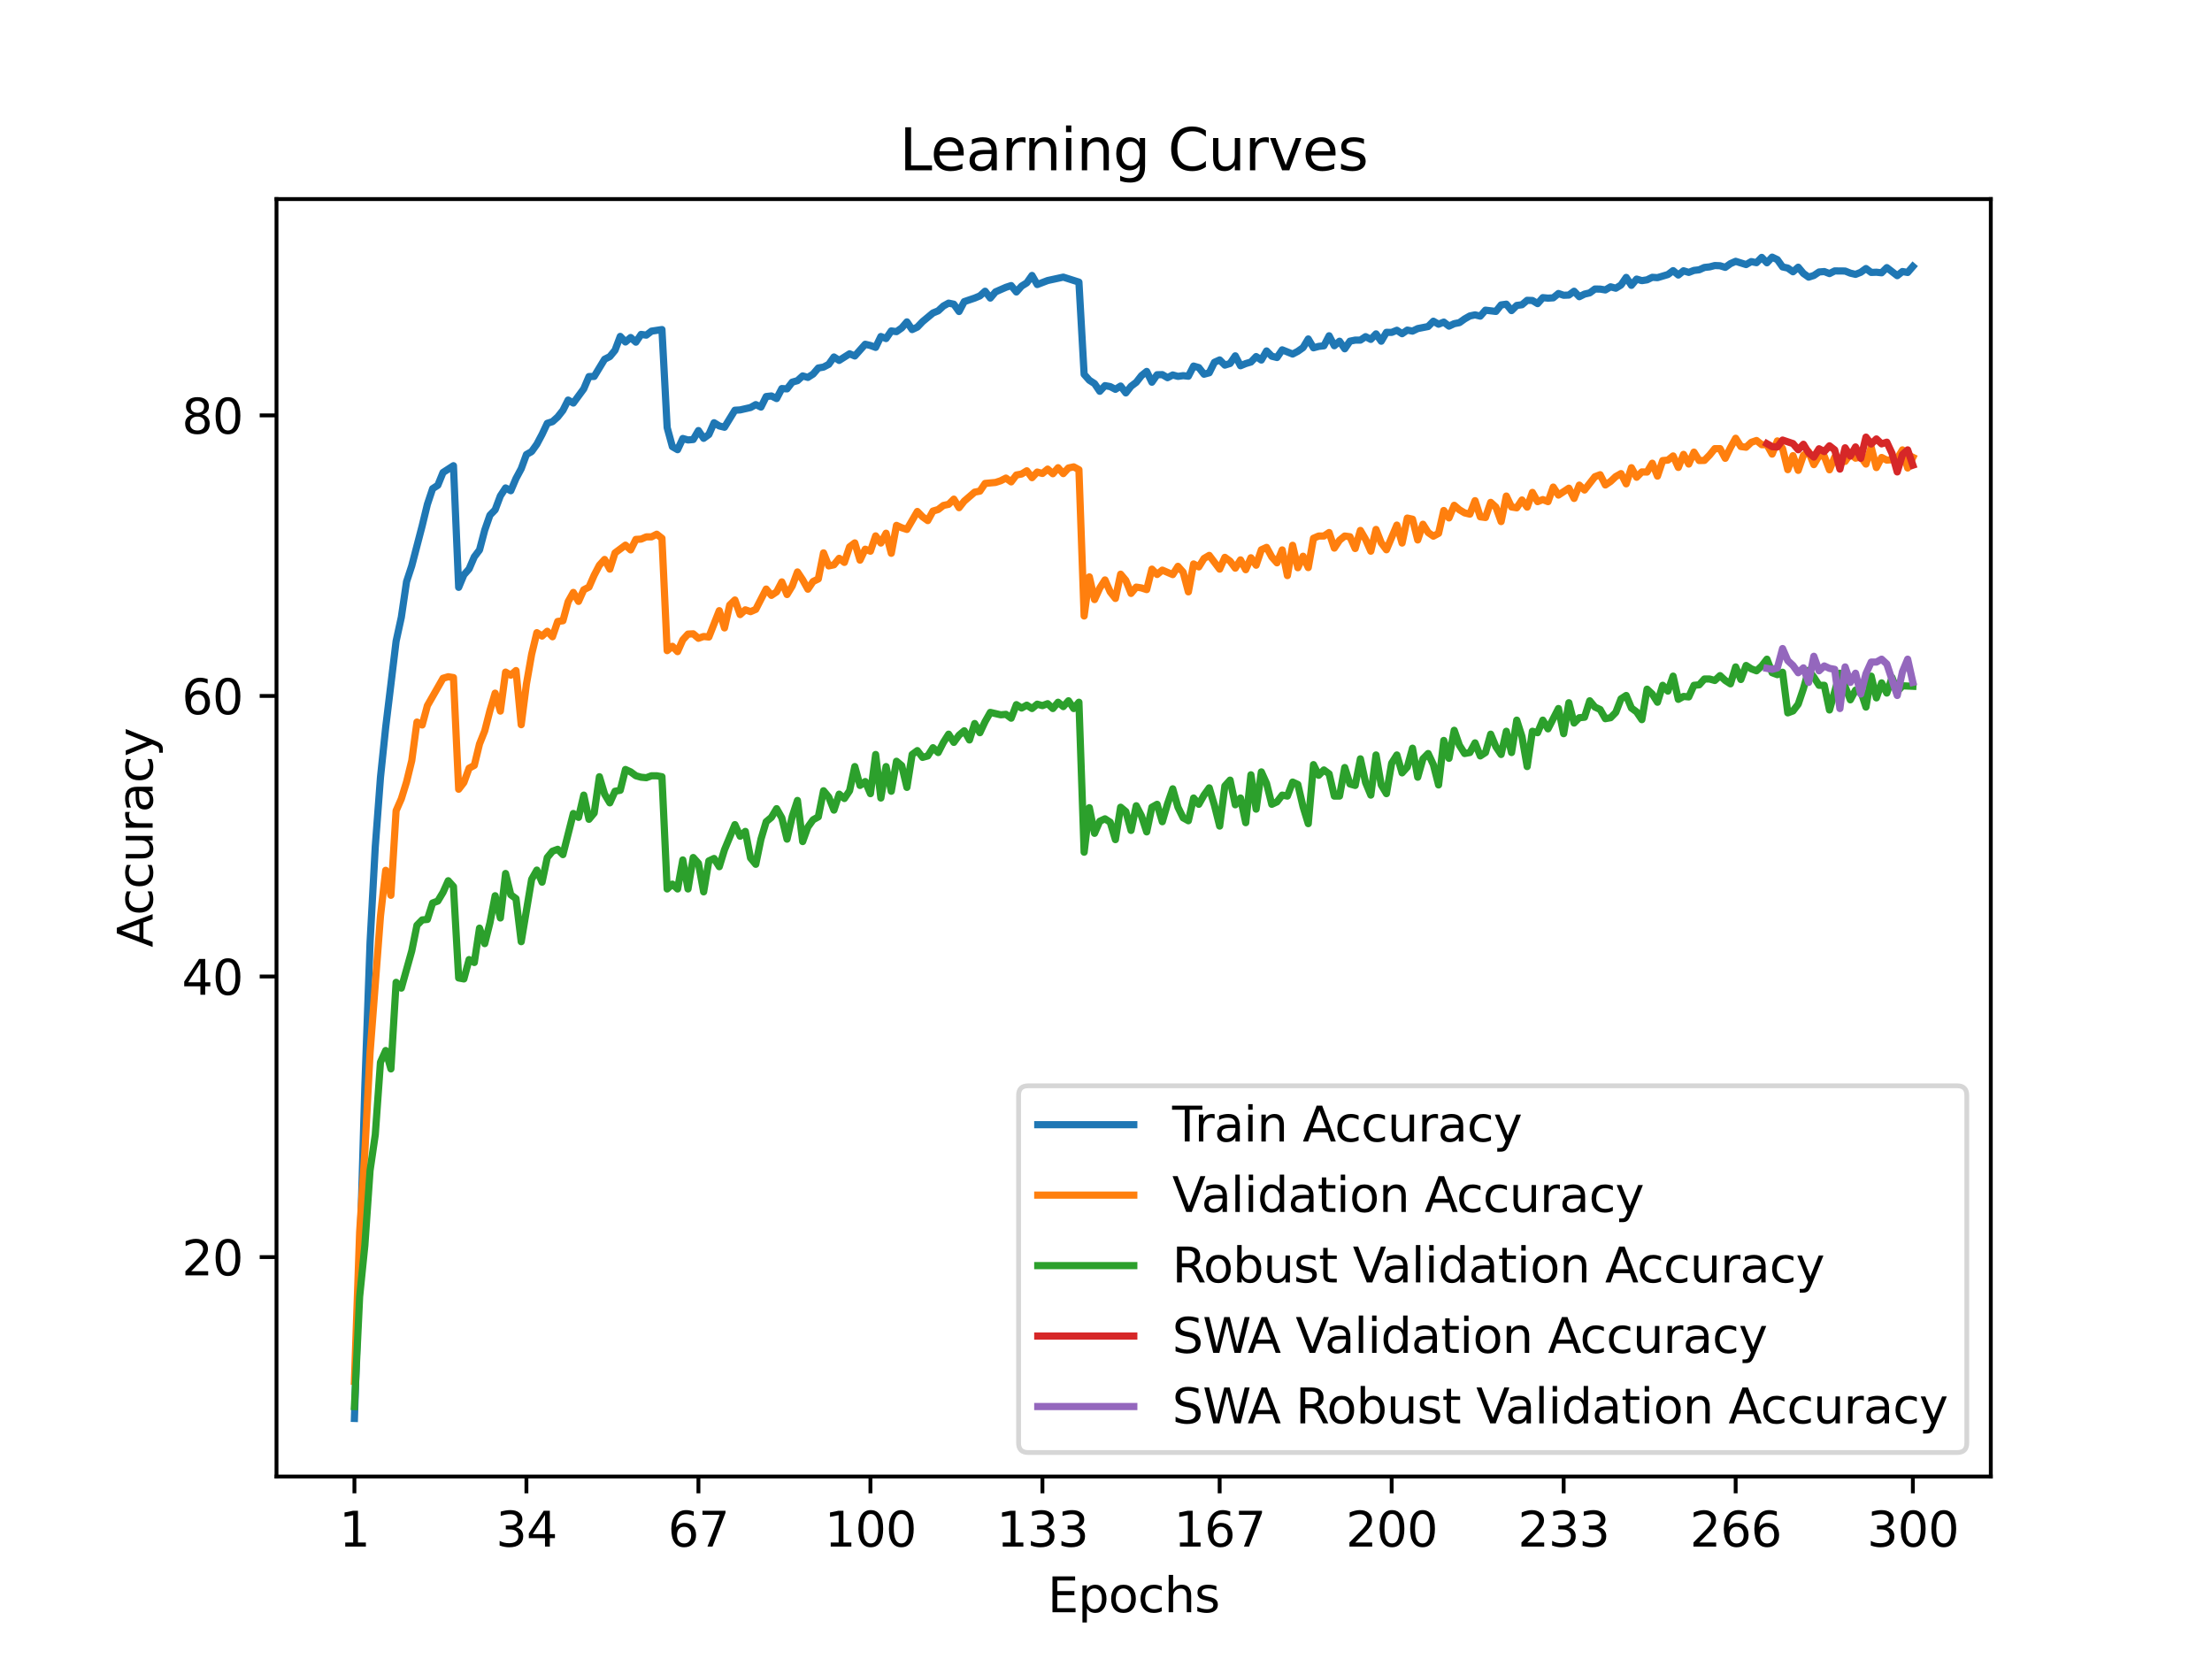 <?xml version="1.0" encoding="utf-8" standalone="no"?>
<!DOCTYPE svg PUBLIC "-//W3C//DTD SVG 1.1//EN"
  "http://www.w3.org/Graphics/SVG/1.1/DTD/svg11.dtd">
<svg xmlns:xlink="http://www.w3.org/1999/xlink" width="460.8pt" height="345.6pt" viewBox="0 0 460.8 345.6" xmlns="http://www.w3.org/2000/svg" version="1.1">
 <defs>
  <style type="text/css">*{stroke-linejoin: round; stroke-linecap: butt}</style>
 </defs>
 <g id="figure_1">
  <g id="patch_1">
   <path d="M 0 345.6 
L 460.8 345.6 
L 460.8 0 
L 0 0 
z
" style="fill: #ffffff"/>
  </g>
  <g id="axes_1">
   <g id="patch_2">
    <path d="M 57.6 307.584 
L 414.72 307.584 
L 414.72 41.472 
L 57.6 41.472 
z
" style="fill: #ffffff"/>
   </g>
   <g id="matplotlib.axis_1">
    <g id="xtick_1">
     <g id="line2d_1">
      <defs>
       <path id="mb30aec2a78" d="M 0 0 
L 0 3.5 
" style="stroke: #000000; stroke-width: 0.8"/>
      </defs>
      <g>
       <use xlink:href="#mb30aec2a78" x="73.833" y="307.584" style="stroke: #000000; stroke-width: 0.8"/>
      </g>
     </g>
     <g id="text_1">
      <!-- 1 -->
      <g transform="translate(70.651 322.182) scale(0.1 -0.1)">
       <defs>
        <path id="DejaVuSans-31" d="M 794 531 
L 1825 531 
L 1825 4091 
L 703 3866 
L 703 4441 
L 1819 4666 
L 2450 4666 
L 2450 531 
L 3481 531 
L 3481 0 
L 794 0 
L 794 531 
z
" transform="scale(0.016)"/>
       </defs>
       <use xlink:href="#DejaVuSans-31"/>
      </g>
     </g>
    </g>
    <g id="xtick_2">
     <g id="line2d_2">
      <g>
       <use xlink:href="#mb30aec2a78" x="109.664" y="307.584" style="stroke: #000000; stroke-width: 0.8"/>
      </g>
     </g>
     <g id="text_2">
      <!-- 34 -->
      <g transform="translate(103.302 322.182) scale(0.1 -0.1)">
       <defs>
        <path id="DejaVuSans-33" d="M 2597 2516 
Q 3050 2419 3304 2112 
Q 3559 1806 3559 1356 
Q 3559 666 3084 287 
Q 2609 -91 1734 -91 
Q 1441 -91 1130 -33 
Q 819 25 488 141 
L 488 750 
Q 750 597 1062 519 
Q 1375 441 1716 441 
Q 2309 441 2620 675 
Q 2931 909 2931 1356 
Q 2931 1769 2642 2001 
Q 2353 2234 1838 2234 
L 1294 2234 
L 1294 2753 
L 1863 2753 
Q 2328 2753 2575 2939 
Q 2822 3125 2822 3475 
Q 2822 3834 2567 4026 
Q 2313 4219 1838 4219 
Q 1578 4219 1281 4162 
Q 984 4106 628 3988 
L 628 4550 
Q 988 4650 1302 4700 
Q 1616 4750 1894 4750 
Q 2613 4750 3031 4423 
Q 3450 4097 3450 3541 
Q 3450 3153 3228 2886 
Q 3006 2619 2597 2516 
z
" transform="scale(0.016)"/>
        <path id="DejaVuSans-34" d="M 2419 4116 
L 825 1625 
L 2419 1625 
L 2419 4116 
z
M 2253 4666 
L 3047 4666 
L 3047 1625 
L 3713 1625 
L 3713 1100 
L 3047 1100 
L 3047 0 
L 2419 0 
L 2419 1100 
L 313 1100 
L 313 1709 
L 2253 4666 
z
" transform="scale(0.016)"/>
       </defs>
       <use xlink:href="#DejaVuSans-33"/>
       <use xlink:href="#DejaVuSans-34" x="63.623"/>
      </g>
     </g>
    </g>
    <g id="xtick_3">
     <g id="line2d_3">
      <g>
       <use xlink:href="#mb30aec2a78" x="145.496" y="307.584" style="stroke: #000000; stroke-width: 0.8"/>
      </g>
     </g>
     <g id="text_3">
      <!-- 67 -->
      <g transform="translate(139.133 322.182) scale(0.1 -0.1)">
       <defs>
        <path id="DejaVuSans-36" d="M 2113 2584 
Q 1688 2584 1439 2293 
Q 1191 2003 1191 1497 
Q 1191 994 1439 701 
Q 1688 409 2113 409 
Q 2538 409 2786 701 
Q 3034 994 3034 1497 
Q 3034 2003 2786 2293 
Q 2538 2584 2113 2584 
z
M 3366 4563 
L 3366 3988 
Q 3128 4100 2886 4159 
Q 2644 4219 2406 4219 
Q 1781 4219 1451 3797 
Q 1122 3375 1075 2522 
Q 1259 2794 1537 2939 
Q 1816 3084 2150 3084 
Q 2853 3084 3261 2657 
Q 3669 2231 3669 1497 
Q 3669 778 3244 343 
Q 2819 -91 2113 -91 
Q 1303 -91 875 529 
Q 447 1150 447 2328 
Q 447 3434 972 4092 
Q 1497 4750 2381 4750 
Q 2619 4750 2861 4703 
Q 3103 4656 3366 4563 
z
" transform="scale(0.016)"/>
        <path id="DejaVuSans-37" d="M 525 4666 
L 3525 4666 
L 3525 4397 
L 1831 0 
L 1172 0 
L 2766 4134 
L 525 4134 
L 525 4666 
z
" transform="scale(0.016)"/>
       </defs>
       <use xlink:href="#DejaVuSans-36"/>
       <use xlink:href="#DejaVuSans-37" x="63.623"/>
      </g>
     </g>
    </g>
    <g id="xtick_4">
     <g id="line2d_4">
      <g>
       <use xlink:href="#mb30aec2a78" x="181.327" y="307.584" style="stroke: #000000; stroke-width: 0.8"/>
      </g>
     </g>
     <g id="text_4">
      <!-- 100 -->
      <g transform="translate(171.783 322.182) scale(0.1 -0.1)">
       <defs>
        <path id="DejaVuSans-30" d="M 2034 4250 
Q 1547 4250 1301 3770 
Q 1056 3291 1056 2328 
Q 1056 1369 1301 889 
Q 1547 409 2034 409 
Q 2525 409 2770 889 
Q 3016 1369 3016 2328 
Q 3016 3291 2770 3770 
Q 2525 4250 2034 4250 
z
M 2034 4750 
Q 2819 4750 3233 4129 
Q 3647 3509 3647 2328 
Q 3647 1150 3233 529 
Q 2819 -91 2034 -91 
Q 1250 -91 836 529 
Q 422 1150 422 2328 
Q 422 3509 836 4129 
Q 1250 4750 2034 4750 
z
" transform="scale(0.016)"/>
       </defs>
       <use xlink:href="#DejaVuSans-31"/>
       <use xlink:href="#DejaVuSans-30" x="63.623"/>
       <use xlink:href="#DejaVuSans-30" x="127.246"/>
      </g>
     </g>
    </g>
    <g id="xtick_5">
     <g id="line2d_5">
      <g>
       <use xlink:href="#mb30aec2a78" x="217.158" y="307.584" style="stroke: #000000; stroke-width: 0.8"/>
      </g>
     </g>
     <g id="text_5">
      <!-- 133 -->
      <g transform="translate(207.615 322.182) scale(0.1 -0.1)">
       <use xlink:href="#DejaVuSans-31"/>
       <use xlink:href="#DejaVuSans-33" x="63.623"/>
       <use xlink:href="#DejaVuSans-33" x="127.246"/>
      </g>
     </g>
    </g>
    <g id="xtick_6">
     <g id="line2d_6">
      <g>
       <use xlink:href="#mb30aec2a78" x="254.076" y="307.584" style="stroke: #000000; stroke-width: 0.8"/>
      </g>
     </g>
     <g id="text_6">
      <!-- 167 -->
      <g transform="translate(244.532 322.182) scale(0.1 -0.1)">
       <use xlink:href="#DejaVuSans-31"/>
       <use xlink:href="#DejaVuSans-36" x="63.623"/>
       <use xlink:href="#DejaVuSans-37" x="127.246"/>
      </g>
     </g>
    </g>
    <g id="xtick_7">
     <g id="line2d_7">
      <g>
       <use xlink:href="#mb30aec2a78" x="289.907" y="307.584" style="stroke: #000000; stroke-width: 0.8"/>
      </g>
     </g>
     <g id="text_7">
      <!-- 200 -->
      <g transform="translate(280.363 322.182) scale(0.1 -0.1)">
       <defs>
        <path id="DejaVuSans-32" d="M 1228 531 
L 3431 531 
L 3431 0 
L 469 0 
L 469 531 
Q 828 903 1448 1529 
Q 2069 2156 2228 2338 
Q 2531 2678 2651 2914 
Q 2772 3150 2772 3378 
Q 2772 3750 2511 3984 
Q 2250 4219 1831 4219 
Q 1534 4219 1204 4116 
Q 875 4013 500 3803 
L 500 4441 
Q 881 4594 1212 4672 
Q 1544 4750 1819 4750 
Q 2544 4750 2975 4387 
Q 3406 4025 3406 3419 
Q 3406 3131 3298 2873 
Q 3191 2616 2906 2266 
Q 2828 2175 2409 1742 
Q 1991 1309 1228 531 
z
" transform="scale(0.016)"/>
       </defs>
       <use xlink:href="#DejaVuSans-32"/>
       <use xlink:href="#DejaVuSans-30" x="63.623"/>
       <use xlink:href="#DejaVuSans-30" x="127.246"/>
      </g>
     </g>
    </g>
    <g id="xtick_8">
     <g id="line2d_8">
      <g>
       <use xlink:href="#mb30aec2a78" x="325.739" y="307.584" style="stroke: #000000; stroke-width: 0.8"/>
      </g>
     </g>
     <g id="text_8">
      <!-- 233 -->
      <g transform="translate(316.195 322.182) scale(0.1 -0.1)">
       <use xlink:href="#DejaVuSans-32"/>
       <use xlink:href="#DejaVuSans-33" x="63.623"/>
       <use xlink:href="#DejaVuSans-33" x="127.246"/>
      </g>
     </g>
    </g>
    <g id="xtick_9">
     <g id="line2d_9">
      <g>
       <use xlink:href="#mb30aec2a78" x="361.57" y="307.584" style="stroke: #000000; stroke-width: 0.8"/>
      </g>
     </g>
     <g id="text_9">
      <!-- 266 -->
      <g transform="translate(352.026 322.182) scale(0.1 -0.1)">
       <use xlink:href="#DejaVuSans-32"/>
       <use xlink:href="#DejaVuSans-36" x="63.623"/>
       <use xlink:href="#DejaVuSans-36" x="127.246"/>
      </g>
     </g>
    </g>
    <g id="xtick_10">
     <g id="line2d_10">
      <g>
       <use xlink:href="#mb30aec2a78" x="398.487" y="307.584" style="stroke: #000000; stroke-width: 0.8"/>
      </g>
     </g>
     <g id="text_10">
      <!-- 300 -->
      <g transform="translate(388.944 322.182) scale(0.1 -0.1)">
       <use xlink:href="#DejaVuSans-33"/>
       <use xlink:href="#DejaVuSans-30" x="63.623"/>
       <use xlink:href="#DejaVuSans-30" x="127.246"/>
      </g>
     </g>
    </g>
    <g id="text_11">
     <!-- Epochs -->
     <g transform="translate(218.244 335.861) scale(0.1 -0.1)">
      <defs>
       <path id="DejaVuSans-45" d="M 628 4666 
L 3578 4666 
L 3578 4134 
L 1259 4134 
L 1259 2753 
L 3481 2753 
L 3481 2222 
L 1259 2222 
L 1259 531 
L 3634 531 
L 3634 0 
L 628 0 
L 628 4666 
z
" transform="scale(0.016)"/>
       <path id="DejaVuSans-70" d="M 1159 525 
L 1159 -1331 
L 581 -1331 
L 581 3500 
L 1159 3500 
L 1159 2969 
Q 1341 3281 1617 3432 
Q 1894 3584 2278 3584 
Q 2916 3584 3314 3078 
Q 3713 2572 3713 1747 
Q 3713 922 3314 415 
Q 2916 -91 2278 -91 
Q 1894 -91 1617 61 
Q 1341 213 1159 525 
z
M 3116 1747 
Q 3116 2381 2855 2742 
Q 2594 3103 2138 3103 
Q 1681 3103 1420 2742 
Q 1159 2381 1159 1747 
Q 1159 1113 1420 752 
Q 1681 391 2138 391 
Q 2594 391 2855 752 
Q 3116 1113 3116 1747 
z
" transform="scale(0.016)"/>
       <path id="DejaVuSans-6f" d="M 1959 3097 
Q 1497 3097 1228 2736 
Q 959 2375 959 1747 
Q 959 1119 1226 758 
Q 1494 397 1959 397 
Q 2419 397 2687 759 
Q 2956 1122 2956 1747 
Q 2956 2369 2687 2733 
Q 2419 3097 1959 3097 
z
M 1959 3584 
Q 2709 3584 3137 3096 
Q 3566 2609 3566 1747 
Q 3566 888 3137 398 
Q 2709 -91 1959 -91 
Q 1206 -91 779 398 
Q 353 888 353 1747 
Q 353 2609 779 3096 
Q 1206 3584 1959 3584 
z
" transform="scale(0.016)"/>
       <path id="DejaVuSans-63" d="M 3122 3366 
L 3122 2828 
Q 2878 2963 2633 3030 
Q 2388 3097 2138 3097 
Q 1578 3097 1268 2742 
Q 959 2388 959 1747 
Q 959 1106 1268 751 
Q 1578 397 2138 397 
Q 2388 397 2633 464 
Q 2878 531 3122 666 
L 3122 134 
Q 2881 22 2623 -34 
Q 2366 -91 2075 -91 
Q 1284 -91 818 406 
Q 353 903 353 1747 
Q 353 2603 823 3093 
Q 1294 3584 2113 3584 
Q 2378 3584 2631 3529 
Q 2884 3475 3122 3366 
z
" transform="scale(0.016)"/>
       <path id="DejaVuSans-68" d="M 3513 2113 
L 3513 0 
L 2938 0 
L 2938 2094 
Q 2938 2591 2744 2837 
Q 2550 3084 2163 3084 
Q 1697 3084 1428 2787 
Q 1159 2491 1159 1978 
L 1159 0 
L 581 0 
L 581 4863 
L 1159 4863 
L 1159 2956 
Q 1366 3272 1645 3428 
Q 1925 3584 2291 3584 
Q 2894 3584 3203 3211 
Q 3513 2838 3513 2113 
z
" transform="scale(0.016)"/>
       <path id="DejaVuSans-73" d="M 2834 3397 
L 2834 2853 
Q 2591 2978 2328 3040 
Q 2066 3103 1784 3103 
Q 1356 3103 1142 2972 
Q 928 2841 928 2578 
Q 928 2378 1081 2264 
Q 1234 2150 1697 2047 
L 1894 2003 
Q 2506 1872 2764 1633 
Q 3022 1394 3022 966 
Q 3022 478 2636 193 
Q 2250 -91 1575 -91 
Q 1294 -91 989 -36 
Q 684 19 347 128 
L 347 722 
Q 666 556 975 473 
Q 1284 391 1588 391 
Q 1994 391 2212 530 
Q 2431 669 2431 922 
Q 2431 1156 2273 1281 
Q 2116 1406 1581 1522 
L 1381 1569 
Q 847 1681 609 1914 
Q 372 2147 372 2553 
Q 372 3047 722 3315 
Q 1072 3584 1716 3584 
Q 2034 3584 2315 3537 
Q 2597 3491 2834 3397 
z
" transform="scale(0.016)"/>
      </defs>
      <use xlink:href="#DejaVuSans-45"/>
      <use xlink:href="#DejaVuSans-70" x="63.184"/>
      <use xlink:href="#DejaVuSans-6f" x="126.66"/>
      <use xlink:href="#DejaVuSans-63" x="187.842"/>
      <use xlink:href="#DejaVuSans-68" x="242.822"/>
      <use xlink:href="#DejaVuSans-73" x="306.201"/>
     </g>
    </g>
   </g>
   <g id="matplotlib.axis_2">
    <g id="ytick_1">
     <g id="line2d_11">
      <defs>
       <path id="mcc92c5099f" d="M 0 0 
L -3.5 0 
" style="stroke: #000000; stroke-width: 0.8"/>
      </defs>
      <g>
       <use xlink:href="#mcc92c5099f" x="57.6" y="261.874" style="stroke: #000000; stroke-width: 0.8"/>
      </g>
     </g>
     <g id="text_12">
      <!-- 20 -->
      <g transform="translate(37.875 265.673) scale(0.1 -0.1)">
       <use xlink:href="#DejaVuSans-32"/>
       <use xlink:href="#DejaVuSans-30" x="63.623"/>
      </g>
     </g>
    </g>
    <g id="ytick_2">
     <g id="line2d_12">
      <g>
       <use xlink:href="#mcc92c5099f" x="57.6" y="203.426" style="stroke: #000000; stroke-width: 0.8"/>
      </g>
     </g>
     <g id="text_13">
      <!-- 40 -->
      <g transform="translate(37.875 207.226) scale(0.1 -0.1)">
       <use xlink:href="#DejaVuSans-34"/>
       <use xlink:href="#DejaVuSans-30" x="63.623"/>
      </g>
     </g>
    </g>
    <g id="ytick_3">
     <g id="line2d_13">
      <g>
       <use xlink:href="#mcc92c5099f" x="57.6" y="144.979" style="stroke: #000000; stroke-width: 0.8"/>
      </g>
     </g>
     <g id="text_14">
      <!-- 60 -->
      <g transform="translate(37.875 148.779) scale(0.1 -0.1)">
       <use xlink:href="#DejaVuSans-36"/>
       <use xlink:href="#DejaVuSans-30" x="63.623"/>
      </g>
     </g>
    </g>
    <g id="ytick_4">
     <g id="line2d_14">
      <g>
       <use xlink:href="#mcc92c5099f" x="57.6" y="86.532" style="stroke: #000000; stroke-width: 0.8"/>
      </g>
     </g>
     <g id="text_15">
      <!-- 80 -->
      <g transform="translate(37.875 90.331) scale(0.1 -0.1)">
       <defs>
        <path id="DejaVuSans-38" d="M 2034 2216 
Q 1584 2216 1326 1975 
Q 1069 1734 1069 1313 
Q 1069 891 1326 650 
Q 1584 409 2034 409 
Q 2484 409 2743 651 
Q 3003 894 3003 1313 
Q 3003 1734 2745 1975 
Q 2488 2216 2034 2216 
z
M 1403 2484 
Q 997 2584 770 2862 
Q 544 3141 544 3541 
Q 544 4100 942 4425 
Q 1341 4750 2034 4750 
Q 2731 4750 3128 4425 
Q 3525 4100 3525 3541 
Q 3525 3141 3298 2862 
Q 3072 2584 2669 2484 
Q 3125 2378 3379 2068 
Q 3634 1759 3634 1313 
Q 3634 634 3220 271 
Q 2806 -91 2034 -91 
Q 1263 -91 848 271 
Q 434 634 434 1313 
Q 434 1759 690 2068 
Q 947 2378 1403 2484 
z
M 1172 3481 
Q 1172 3119 1398 2916 
Q 1625 2713 2034 2713 
Q 2441 2713 2670 2916 
Q 2900 3119 2900 3481 
Q 2900 3844 2670 4047 
Q 2441 4250 2034 4250 
Q 1625 4250 1398 4047 
Q 1172 3844 1172 3481 
z
" transform="scale(0.016)"/>
       </defs>
       <use xlink:href="#DejaVuSans-38"/>
       <use xlink:href="#DejaVuSans-30" x="63.623"/>
      </g>
     </g>
    </g>
    <g id="text_16">
     <!-- Accuracy -->
     <g transform="translate(31.795 197.356) rotate(-90) scale(0.1 -0.1)">
      <defs>
       <path id="DejaVuSans-41" d="M 2188 4044 
L 1331 1722 
L 3047 1722 
L 2188 4044 
z
M 1831 4666 
L 2547 4666 
L 4325 0 
L 3669 0 
L 3244 1197 
L 1141 1197 
L 716 0 
L 50 0 
L 1831 4666 
z
" transform="scale(0.016)"/>
       <path id="DejaVuSans-75" d="M 544 1381 
L 544 3500 
L 1119 3500 
L 1119 1403 
Q 1119 906 1312 657 
Q 1506 409 1894 409 
Q 2359 409 2629 706 
Q 2900 1003 2900 1516 
L 2900 3500 
L 3475 3500 
L 3475 0 
L 2900 0 
L 2900 538 
Q 2691 219 2414 64 
Q 2138 -91 1772 -91 
Q 1169 -91 856 284 
Q 544 659 544 1381 
z
M 1991 3584 
L 1991 3584 
z
" transform="scale(0.016)"/>
       <path id="DejaVuSans-72" d="M 2631 2963 
Q 2534 3019 2420 3045 
Q 2306 3072 2169 3072 
Q 1681 3072 1420 2755 
Q 1159 2438 1159 1844 
L 1159 0 
L 581 0 
L 581 3500 
L 1159 3500 
L 1159 2956 
Q 1341 3275 1631 3429 
Q 1922 3584 2338 3584 
Q 2397 3584 2469 3576 
Q 2541 3569 2628 3553 
L 2631 2963 
z
" transform="scale(0.016)"/>
       <path id="DejaVuSans-61" d="M 2194 1759 
Q 1497 1759 1228 1600 
Q 959 1441 959 1056 
Q 959 750 1161 570 
Q 1363 391 1709 391 
Q 2188 391 2477 730 
Q 2766 1069 2766 1631 
L 2766 1759 
L 2194 1759 
z
M 3341 1997 
L 3341 0 
L 2766 0 
L 2766 531 
Q 2569 213 2275 61 
Q 1981 -91 1556 -91 
Q 1019 -91 701 211 
Q 384 513 384 1019 
Q 384 1609 779 1909 
Q 1175 2209 1959 2209 
L 2766 2209 
L 2766 2266 
Q 2766 2663 2505 2880 
Q 2244 3097 1772 3097 
Q 1472 3097 1187 3025 
Q 903 2953 641 2809 
L 641 3341 
Q 956 3463 1253 3523 
Q 1550 3584 1831 3584 
Q 2591 3584 2966 3190 
Q 3341 2797 3341 1997 
z
" transform="scale(0.016)"/>
       <path id="DejaVuSans-79" d="M 2059 -325 
Q 1816 -950 1584 -1140 
Q 1353 -1331 966 -1331 
L 506 -1331 
L 506 -850 
L 844 -850 
Q 1081 -850 1212 -737 
Q 1344 -625 1503 -206 
L 1606 56 
L 191 3500 
L 800 3500 
L 1894 763 
L 2988 3500 
L 3597 3500 
L 2059 -325 
z
" transform="scale(0.016)"/>
      </defs>
      <use xlink:href="#DejaVuSans-41"/>
      <use xlink:href="#DejaVuSans-63" x="66.658"/>
      <use xlink:href="#DejaVuSans-63" x="121.639"/>
      <use xlink:href="#DejaVuSans-75" x="176.619"/>
      <use xlink:href="#DejaVuSans-72" x="239.998"/>
      <use xlink:href="#DejaVuSans-61" x="281.111"/>
      <use xlink:href="#DejaVuSans-63" x="342.391"/>
      <use xlink:href="#DejaVuSans-79" x="397.371"/>
     </g>
    </g>
   </g>
   <g id="line2d_15">
    <path d="M 73.833 295.488 
L 74.919 263.05 
L 76.004 226.455 
L 77.09 196.354 
L 78.176 176.373 
L 79.262 161.922 
L 80.348 151.496 
L 82.519 133.56 
L 83.605 128.578 
L 84.691 121.177 
L 85.777 117.867 
L 87.948 109.531 
L 89.034 105.06 
L 90.12 101.801 
L 91.206 101.093 
L 92.291 98.426 
L 94.463 97.016 
L 95.549 122.353 
L 96.635 119.752 
L 97.72 118.525 
L 98.806 116.004 
L 99.892 114.565 
L 100.978 110.437 
L 102.064 107.31 
L 103.149 106.2 
L 104.235 103.307 
L 105.321 101.648 
L 106.407 102.225 
L 107.493 99.668 
L 108.578 97.644 
L 109.664 94.686 
L 110.75 94.065 
L 111.836 92.538 
L 112.922 90.485 
L 114.007 88.183 
L 115.093 87.84 
L 116.179 86.861 
L 117.265 85.487 
L 118.351 83.34 
L 119.436 83.961 
L 121.608 81.002 
L 122.694 78.445 
L 123.78 78.415 
L 125.951 74.835 
L 127.037 74.288 
L 128.123 72.965 
L 129.209 70.079 
L 130.294 71.241 
L 131.38 70.313 
L 132.466 71.277 
L 133.552 69.663 
L 134.638 69.816 
L 135.723 68.983 
L 137.895 68.655 
L 138.981 89.067 
L 140.067 93.049 
L 141.152 93.677 
L 142.238 91.347 
L 143.324 91.654 
L 144.41 91.559 
L 145.496 89.696 
L 146.581 91.31 
L 147.667 90.521 
L 148.753 88.066 
L 149.839 88.731 
L 150.925 89.002 
L 153.096 85.458 
L 154.182 85.392 
L 156.354 84.896 
L 157.439 84.289 
L 158.525 84.801 
L 159.611 82.609 
L 160.697 82.485 
L 161.783 83.025 
L 162.868 80.943 
L 163.954 81.009 
L 165.04 79.606 
L 166.126 79.299 
L 167.212 78.313 
L 168.297 78.62 
L 169.383 77.926 
L 170.469 76.662 
L 171.555 76.472 
L 172.641 75.895 
L 173.726 74.368 
L 174.812 75.077 
L 176.984 73.703 
L 178.07 74.156 
L 180.241 71.716 
L 181.327 71.972 
L 182.413 72.366 
L 183.499 70.101 
L 184.584 70.525 
L 185.67 68.94 
L 186.756 69.086 
L 187.842 68.319 
L 188.928 67.055 
L 190.013 68.655 
L 191.099 68.143 
L 192.185 67.004 
L 194.357 65.199 
L 195.442 64.753 
L 196.528 63.745 
L 197.614 63.146 
L 198.7 63.373 
L 199.786 64.892 
L 200.871 62.832 
L 203.043 62.094 
L 204.129 61.641 
L 205.215 60.669 
L 206.3 62.094 
L 207.386 60.801 
L 209.558 59.851 
L 210.644 59.493 
L 211.729 60.823 
L 212.815 59.603 
L 213.901 58.923 
L 214.987 57.382 
L 216.073 59.274 
L 218.244 58.441 
L 221.502 57.732 
L 224.759 58.77 
L 225.845 77.984 
L 226.931 79.212 
L 228.016 79.913 
L 229.102 81.513 
L 230.188 80.337 
L 231.274 80.534 
L 232.36 81.104 
L 233.445 80.417 
L 234.531 81.849 
L 235.617 80.468 
L 236.703 79.643 
L 237.789 78.255 
L 238.875 77.378 
L 239.96 79.621 
L 241.046 78.065 
L 242.132 78.043 
L 243.218 78.678 
L 244.304 78.116 
L 245.389 78.408 
L 246.475 78.255 
L 247.561 78.372 
L 248.647 76.26 
L 249.733 76.574 
L 250.818 77.955 
L 251.904 77.663 
L 252.99 75.471 
L 254.076 74.982 
L 255.162 76.063 
L 256.247 75.719 
L 257.333 74.127 
L 258.419 76.194 
L 259.505 75.741 
L 260.591 75.42 
L 261.676 74.28 
L 262.762 75.003 
L 263.848 73.111 
L 264.934 74.207 
L 266.02 74.477 
L 267.105 72.877 
L 269.277 73.754 
L 270.363 73.184 
L 271.449 72.417 
L 272.534 70.613 
L 273.62 72.454 
L 274.706 72.161 
L 275.792 72.037 
L 276.878 69.948 
L 277.963 72.023 
L 279.049 71.08 
L 280.135 72.658 
L 281.221 71.073 
L 282.307 70.854 
L 283.392 70.854 
L 284.478 70.13 
L 285.564 70.7 
L 286.65 69.553 
L 287.736 71.08 
L 288.821 69.232 
L 289.907 69.246 
L 290.993 68.801 
L 292.079 69.517 
L 293.165 68.764 
L 294.25 68.976 
L 295.336 68.45 
L 297.508 68.019 
L 298.594 66.916 
L 299.679 67.537 
L 300.765 67.099 
L 301.851 67.939 
L 302.937 67.427 
L 304.023 67.215 
L 305.108 66.441 
L 306.194 65.82 
L 307.28 65.593 
L 308.366 65.857 
L 309.452 64.615 
L 311.623 64.878 
L 312.709 63.519 
L 313.795 63.365 
L 314.881 64.702 
L 315.966 63.628 
L 317.052 63.482 
L 318.138 62.562 
L 319.224 62.598 
L 320.31 63.248 
L 321.395 62.006 
L 322.481 62.109 
L 323.567 62.043 
L 324.653 61.144 
L 325.739 61.51 
L 326.824 61.466 
L 327.91 60.669 
L 328.996 61.809 
L 330.082 61.268 
L 331.168 61.013 
L 332.253 60.209 
L 333.339 60.224 
L 334.425 60.399 
L 335.511 59.749 
L 336.597 60.041 
L 337.682 59.376 
L 338.768 57.791 
L 339.854 59.442 
L 340.94 58.141 
L 342.026 58.463 
L 343.111 58.295 
L 344.197 57.769 
L 345.283 57.842 
L 347.455 57.192 
L 348.54 56.381 
L 349.626 57.294 
L 350.712 56.41 
L 351.798 56.746 
L 352.884 56.33 
L 353.969 56.205 
L 355.055 55.716 
L 356.141 55.599 
L 357.227 55.314 
L 358.313 55.358 
L 359.398 55.694 
L 360.484 54.92 
L 361.57 54.437 
L 363.742 55.117 
L 364.827 54.496 
L 365.913 54.722 
L 366.999 53.619 
L 368.085 54.744 
L 369.171 53.568 
L 370.256 54.087 
L 371.342 55.606 
L 372.428 55.84 
L 373.514 56.615 
L 374.6 55.665 
L 375.685 56.958 
L 376.771 57.732 
L 377.857 57.389 
L 378.943 56.658 
L 380.029 56.571 
L 381.114 56.994 
L 382.2 56.439 
L 384.372 56.461 
L 385.458 56.899 
L 386.543 57.155 
L 387.629 56.724 
L 388.715 55.942 
L 389.801 56.753 
L 390.887 56.71 
L 391.972 56.826 
L 393.058 55.752 
L 395.23 57.426 
L 396.316 56.563 
L 397.401 56.761 
L 398.487 55.511 
L 398.487 55.511 
" clip-path="url(#p275c45e180)" style="fill: none; stroke: #1f77b4; stroke-width: 1.5; stroke-linecap: square"/>
   </g>
   <g id="line2d_16">
    <path d="M 73.833 287.766 
L 74.919 256.701 
L 76.004 240.044 
L 77.09 219.324 
L 79.262 190.831 
L 80.348 181.304 
L 81.433 186.506 
L 82.519 168.884 
L 83.605 166.4 
L 84.691 162.893 
L 85.777 158.451 
L 86.862 150.415 
L 87.948 151.029 
L 89.034 146.996 
L 92.291 141.297 
L 93.377 140.976 
L 94.463 141.151 
L 95.549 164.413 
L 96.635 163.01 
L 97.72 160.029 
L 98.806 159.445 
L 99.892 154.974 
L 100.978 152.256 
L 102.064 148.019 
L 103.149 144.395 
L 104.235 148.135 
L 105.321 140.011 
L 106.407 140.654 
L 107.493 139.69 
L 108.578 150.97 
L 109.664 142.495 
L 110.75 136.3 
L 111.836 131.799 
L 112.922 132.501 
L 114.007 131.507 
L 115.093 132.647 
L 116.179 129.462 
L 117.265 129.315 
L 118.351 125.341 
L 119.436 123.412 
L 120.522 125.283 
L 121.608 122.857 
L 122.694 122.302 
L 123.78 119.818 
L 124.865 117.743 
L 125.951 116.545 
L 127.037 118.561 
L 128.123 115.171 
L 130.294 113.564 
L 131.38 114.558 
L 132.466 112.366 
L 133.552 112.307 
L 134.638 111.84 
L 135.723 111.84 
L 136.809 111.285 
L 137.895 112.132 
L 138.981 135.54 
L 140.067 134.634 
L 141.152 135.745 
L 142.238 133.29 
L 143.324 132.092 
L 144.41 132.033 
L 145.496 132.968 
L 146.581 132.589 
L 147.667 132.705 
L 149.839 127.211 
L 150.925 130.806 
L 152.01 126.042 
L 153.096 124.99 
L 154.182 128.03 
L 155.268 127.036 
L 156.354 127.416 
L 157.439 126.948 
L 159.611 122.711 
L 160.697 124.026 
L 161.783 123.295 
L 162.868 121.221 
L 163.954 123.851 
L 165.04 122.068 
L 166.126 119.146 
L 167.212 120.782 
L 168.297 122.74 
L 169.383 121.133 
L 170.469 120.607 
L 171.555 115.171 
L 172.641 117.889 
L 173.726 117.655 
L 174.812 116.311 
L 175.898 117.158 
L 176.984 113.915 
L 178.07 113.096 
L 179.155 116.691 
L 180.241 114.411 
L 181.327 114.821 
L 182.413 111.635 
L 183.499 113.126 
L 184.584 111.08 
L 185.67 115.259 
L 186.756 109.443 
L 187.842 109.94 
L 188.928 110.291 
L 191.099 106.55 
L 192.185 107.661 
L 193.271 108.45 
L 194.357 106.463 
L 195.442 106.141 
L 196.528 105.294 
L 197.614 105.06 
L 198.7 103.979 
L 199.786 105.761 
L 200.871 104.388 
L 203.043 102.517 
L 204.129 102.313 
L 205.215 100.706 
L 207.386 100.501 
L 208.472 100.15 
L 209.558 99.595 
L 210.644 100.384 
L 211.729 98.952 
L 212.815 98.748 
L 213.901 98.075 
L 214.987 99.507 
L 216.073 98.339 
L 217.158 98.631 
L 218.244 97.725 
L 219.33 98.689 
L 220.416 97.433 
L 221.502 98.66 
L 222.587 97.491 
L 223.673 97.257 
L 224.759 97.842 
L 225.845 128.322 
L 226.931 120.169 
L 228.016 124.903 
L 229.102 122.506 
L 230.188 120.811 
L 231.274 123.295 
L 232.36 124.669 
L 233.445 119.613 
L 234.531 120.899 
L 235.617 123.617 
L 236.703 122.302 
L 237.789 122.477 
L 238.875 122.828 
L 239.96 118.561 
L 241.046 119.672 
L 242.132 118.766 
L 244.304 119.701 
L 245.389 117.977 
L 246.475 119.204 
L 247.561 123.295 
L 248.647 117.48 
L 249.733 118.094 
L 250.818 116.34 
L 251.904 115.697 
L 254.076 118.561 
L 255.162 116.106 
L 256.247 116.895 
L 257.333 118.357 
L 258.419 116.632 
L 259.505 118.678 
L 260.591 116.194 
L 261.676 117.743 
L 262.762 114.528 
L 263.848 114.032 
L 264.934 116.019 
L 266.02 117.246 
L 267.105 114.558 
L 268.191 119.905 
L 269.277 113.593 
L 270.363 118.269 
L 271.449 115.873 
L 272.534 118.24 
L 273.62 112.132 
L 274.706 111.664 
L 275.792 111.664 
L 276.878 110.934 
L 277.963 114.178 
L 279.049 112.541 
L 280.135 111.664 
L 281.221 111.811 
L 282.307 114.265 
L 283.392 110.496 
L 284.478 112.366 
L 285.564 114.821 
L 286.65 110.291 
L 287.736 113.067 
L 288.821 114.528 
L 290.993 109.385 
L 292.079 113.126 
L 293.165 107.924 
L 294.25 108.158 
L 295.336 112.483 
L 296.422 109.21 
L 297.508 110.934 
L 298.594 111.694 
L 299.679 111.109 
L 300.765 106.346 
L 301.851 107.895 
L 302.937 105.264 
L 304.023 106.2 
L 305.108 106.843 
L 306.194 107.106 
L 307.28 104.3 
L 308.366 107.661 
L 309.452 107.807 
L 310.537 104.651 
L 311.623 105.644 
L 312.709 108.654 
L 313.795 103.336 
L 314.881 105.615 
L 315.966 105.791 
L 317.052 104.154 
L 318.138 105.644 
L 319.224 102.576 
L 320.31 104.505 
L 321.395 104.066 
L 322.481 104.505 
L 323.567 101.465 
L 324.653 103.131 
L 326.824 101.699 
L 327.91 103.833 
L 328.996 101.056 
L 330.082 102.079 
L 332.253 99.303 
L 333.339 98.894 
L 334.425 101.027 
L 335.511 100.296 
L 336.597 99.274 
L 337.682 98.66 
L 338.768 100.793 
L 339.854 97.433 
L 340.94 99.42 
L 342.026 98.309 
L 343.111 98.339 
L 344.197 96.497 
L 345.283 99.186 
L 346.369 95.942 
L 347.455 95.855 
L 348.54 94.978 
L 349.626 97.374 
L 350.712 94.656 
L 351.798 96.673 
L 352.884 94.189 
L 353.969 95.942 
L 355.055 95.913 
L 356.141 94.802 
L 357.227 93.458 
L 358.313 93.458 
L 359.398 95.475 
L 360.484 93.254 
L 361.57 91.296 
L 362.656 93.02 
L 363.742 93.166 
L 364.827 92.143 
L 365.913 91.763 
L 366.999 92.64 
L 368.085 92.64 
L 369.171 94.598 
L 370.256 91.851 
L 371.342 93.429 
L 372.428 97.842 
L 373.514 94.919 
L 374.6 97.988 
L 375.685 94.832 
L 376.771 94.101 
L 377.857 96.79 
L 378.943 94.949 
L 380.029 95.036 
L 381.114 97.871 
L 382.2 95.241 
L 383.286 95.913 
L 384.372 96.118 
L 385.458 94.51 
L 386.543 95.445 
L 387.629 95.153 
L 388.715 96.673 
L 389.801 93.137 
L 390.887 97.403 
L 391.972 95.299 
L 393.058 95.855 
L 394.144 95.767 
L 395.23 95.562 
L 396.316 93.721 
L 397.401 97.491 
L 398.487 95.27 
L 398.487 95.27 
" clip-path="url(#p275c45e180)" style="fill: none; stroke: #ff7f0e; stroke-width: 1.5; stroke-linecap: square"/>
   </g>
   <g id="line2d_17">
    <path d="M 73.833 293.012 
L 74.919 270.137 
L 76.004 259.455 
L 77.09 243.836 
L 78.176 236.379 
L 79.262 221.263 
L 80.348 218.845 
L 81.433 222.674 
L 82.519 204.636 
L 83.605 205.845 
L 85.777 198.086 
L 86.862 192.745 
L 87.948 191.636 
L 89.034 191.535 
L 90.12 188.109 
L 91.206 187.706 
L 92.291 185.892 
L 93.377 183.474 
L 94.463 184.683 
L 95.549 203.729 
L 96.635 203.93 
L 97.72 199.899 
L 98.806 200.504 
L 99.892 193.349 
L 100.978 196.574 
L 102.064 192.241 
L 103.149 186.598 
L 104.235 191.233 
L 105.321 181.962 
L 106.407 186.396 
L 107.493 187.202 
L 108.578 196.171 
L 110.75 183.172 
L 111.836 181.257 
L 112.922 183.776 
L 114.007 178.637 
L 115.093 177.327 
L 116.179 176.924 
L 117.265 178.032 
L 119.436 169.467 
L 120.522 170.273 
L 121.608 165.637 
L 122.694 170.676 
L 123.78 169.366 
L 124.865 161.808 
L 125.951 165.436 
L 127.037 167.25 
L 128.123 164.831 
L 129.209 164.63 
L 130.294 160.297 
L 131.38 160.8 
L 132.466 161.607 
L 133.552 161.909 
L 134.638 162.01 
L 135.723 161.607 
L 136.809 161.607 
L 137.895 161.808 
L 138.981 185.187 
L 140.067 184.179 
L 141.152 185.187 
L 142.238 179.141 
L 143.324 185.187 
L 144.41 178.637 
L 145.496 179.846 
L 146.581 185.791 
L 147.667 179.342 
L 148.753 178.838 
L 149.839 180.551 
L 150.925 177.024 
L 153.096 171.784 
L 154.182 174.203 
L 155.268 173.195 
L 156.354 178.738 
L 157.439 180.048 
L 158.525 174.808 
L 159.611 171.18 
L 160.697 170.273 
L 161.783 168.459 
L 162.868 170.374 
L 163.954 174.808 
L 165.04 170.071 
L 166.126 166.746 
L 167.212 175.311 
L 168.297 172.288 
L 169.383 170.777 
L 170.469 170.172 
L 171.555 164.73 
L 172.641 166.04 
L 173.726 168.761 
L 174.812 165.436 
L 175.898 166.343 
L 176.984 164.73 
L 178.07 159.692 
L 179.155 163.622 
L 180.241 162.816 
L 181.327 165.335 
L 182.413 157.173 
L 183.499 166.242 
L 184.584 159.692 
L 185.67 164.831 
L 186.756 158.583 
L 187.842 159.49 
L 188.928 164.025 
L 190.013 157.173 
L 191.099 156.367 
L 192.185 157.777 
L 193.271 157.475 
L 194.357 155.762 
L 195.442 156.77 
L 196.528 154.653 
L 197.614 152.94 
L 198.7 154.653 
L 199.786 153.142 
L 200.871 152.235 
L 201.957 154.149 
L 203.043 150.723 
L 204.129 152.638 
L 205.215 150.32 
L 206.3 148.405 
L 208.472 148.909 
L 209.558 148.808 
L 210.644 149.615 
L 211.729 146.793 
L 212.815 147.499 
L 213.901 146.894 
L 214.987 147.6 
L 216.073 146.692 
L 217.158 146.995 
L 218.244 146.592 
L 219.33 147.6 
L 220.416 146.289 
L 221.502 147.196 
L 222.587 145.987 
L 223.673 147.6 
L 224.759 146.289 
L 225.845 177.528 
L 226.931 168.257 
L 228.016 173.598 
L 229.102 171.079 
L 230.188 170.575 
L 231.274 171.281 
L 232.36 174.908 
L 233.445 168.157 
L 234.531 169.064 
L 235.617 172.994 
L 236.703 167.854 
L 237.789 169.97 
L 238.875 173.296 
L 239.96 168.157 
L 241.046 167.552 
L 242.132 171.18 
L 243.218 167.451 
L 244.304 164.327 
L 245.389 168.157 
L 246.475 170.374 
L 247.561 170.978 
L 248.647 166.242 
L 249.733 167.552 
L 250.818 165.637 
L 251.904 164.126 
L 252.99 167.754 
L 254.076 172.087 
L 255.162 163.723 
L 256.247 162.513 
L 257.333 167.653 
L 258.419 166.242 
L 259.505 171.381 
L 260.591 161.405 
L 261.676 168.56 
L 262.762 160.8 
L 263.848 163.219 
L 264.934 167.552 
L 266.02 167.048 
L 267.105 165.637 
L 268.191 165.839 
L 269.277 162.917 
L 270.363 163.42 
L 271.449 168.056 
L 272.534 171.583 
L 273.62 159.289 
L 274.706 161.506 
L 275.792 160.397 
L 276.878 161.203 
L 277.963 165.839 
L 279.049 165.839 
L 280.135 159.893 
L 281.221 163.32 
L 282.307 163.622 
L 283.392 158.08 
L 284.478 163.017 
L 285.564 165.637 
L 286.65 157.273 
L 287.736 163.521 
L 288.821 165.335 
L 289.907 158.986 
L 290.993 157.273 
L 292.079 161.002 
L 293.165 159.793 
L 294.25 155.863 
L 295.336 161.909 
L 296.422 158.08 
L 297.508 156.971 
L 298.594 159.289 
L 299.679 163.521 
L 300.765 154.25 
L 301.851 157.979 
L 302.937 152.134 
L 304.023 155.258 
L 305.108 156.971 
L 306.194 156.77 
L 307.28 154.754 
L 308.366 157.475 
L 309.452 156.77 
L 310.537 152.94 
L 311.623 155.56 
L 312.709 157.173 
L 313.795 152.336 
L 314.881 156.77 
L 315.966 150.018 
L 317.052 153.444 
L 318.138 159.692 
L 319.224 152.336 
L 320.31 152.638 
L 321.395 150.018 
L 322.481 151.832 
L 324.653 147.599 
L 325.739 152.839 
L 326.824 146.39 
L 327.91 150.622 
L 328.996 149.514 
L 330.082 149.413 
L 331.168 145.987 
L 332.253 147.297 
L 333.339 147.801 
L 334.425 149.716 
L 335.511 149.514 
L 336.597 148.406 
L 337.682 145.584 
L 338.768 144.879 
L 339.854 147.499 
L 340.94 148.305 
L 342.026 149.917 
L 343.111 143.569 
L 344.197 144.576 
L 345.283 146.289 
L 346.369 142.762 
L 347.455 143.972 
L 348.54 140.848 
L 349.626 145.685 
L 350.712 145.08 
L 351.798 145.181 
L 352.884 142.762 
L 353.969 142.662 
L 355.055 141.452 
L 356.141 141.452 
L 357.227 141.755 
L 358.313 140.747 
L 359.398 141.755 
L 360.484 142.46 
L 361.57 138.933 
L 362.656 141.553 
L 363.742 138.631 
L 364.827 139.336 
L 365.913 139.739 
L 366.999 138.732 
L 368.085 137.321 
L 369.171 140.142 
L 370.256 140.545 
L 371.342 140.042 
L 372.428 148.506 
L 373.514 148.103 
L 374.6 146.692 
L 375.685 143.468 
L 376.771 139.638 
L 377.857 141.049 
L 378.943 142.762 
L 380.029 142.762 
L 381.114 147.902 
L 383.286 140.243 
L 385.458 145.785 
L 386.543 143.77 
L 387.629 143.972 
L 388.715 147.297 
L 389.801 140.848 
L 390.887 145.382 
L 391.972 142.259 
L 393.058 144.375 
L 394.144 141.15 
L 395.23 144.072 
L 396.316 142.863 
L 398.487 142.964 
L 398.487 142.964 
" clip-path="url(#p275c45e180)" style="fill: none; stroke: #2ca02c; stroke-width: 1.5; stroke-linecap: square"/>
   </g>
   <g id="line2d_18">
    <path d="M 368.085 92.435 
L 369.171 93.049 
L 370.256 93.107 
L 371.342 91.676 
L 373.514 92.406 
L 374.6 93.692 
L 375.685 92.552 
L 376.771 94.335 
L 377.857 95.212 
L 378.943 93.487 
L 380.029 94.072 
L 381.114 92.874 
L 382.2 93.721 
L 383.286 97.725 
L 384.372 93.283 
L 385.458 95.007 
L 386.543 93.107 
L 387.629 95.475 
L 388.715 91.062 
L 389.801 92.494 
L 390.887 91.442 
L 391.972 92.465 
L 393.058 92.114 
L 394.144 94.452 
L 395.23 98.309 
L 396.316 94.686 
L 397.401 93.721 
L 398.487 96.907 
L 398.487 96.907 
" clip-path="url(#p275c45e180)" style="fill: none; stroke: #d62728; stroke-width: 1.5; stroke-linecap: square"/>
   </g>
   <g id="line2d_19">
    <path d="M 368.085 139.235 
L 369.171 139.437 
L 370.256 139.135 
L 371.342 135.104 
L 372.428 137.623 
L 373.514 138.631 
L 374.6 140.142 
L 375.685 139.135 
L 376.771 142.158 
L 377.857 136.716 
L 378.943 139.739 
L 380.029 138.732 
L 381.114 139.235 
L 382.2 139.437 
L 383.286 147.599 
L 384.372 138.933 
L 385.458 142.158 
L 386.543 140.243 
L 387.629 144.576 
L 388.715 140.344 
L 389.801 137.925 
L 390.887 137.925 
L 391.972 137.321 
L 393.058 138.328 
L 395.23 144.879 
L 396.316 139.941 
L 397.401 137.321 
L 398.487 142.158 
L 398.487 142.158 
" clip-path="url(#p275c45e180)" style="fill: none; stroke: #9467bd; stroke-width: 1.5; stroke-linecap: square"/>
   </g>
   <g id="patch_3">
    <path d="M 57.6 307.584 
L 57.6 41.472 
" style="fill: none; stroke: #000000; stroke-width: 0.8; stroke-linejoin: miter; stroke-linecap: square"/>
   </g>
   <g id="patch_4">
    <path d="M 414.72 307.584 
L 414.72 41.472 
" style="fill: none; stroke: #000000; stroke-width: 0.8; stroke-linejoin: miter; stroke-linecap: square"/>
   </g>
   <g id="patch_5">
    <path d="M 57.6 307.584 
L 414.72 307.584 
" style="fill: none; stroke: #000000; stroke-width: 0.8; stroke-linejoin: miter; stroke-linecap: square"/>
   </g>
   <g id="patch_6">
    <path d="M 57.6 41.472 
L 414.72 41.472 
" style="fill: none; stroke: #000000; stroke-width: 0.8; stroke-linejoin: miter; stroke-linecap: square"/>
   </g>
   <g id="text_17">
    <!-- Learning Curves -->
    <g transform="translate(187.376 35.472) scale(0.12 -0.12)">
     <defs>
      <path id="DejaVuSans-4c" d="M 628 4666 
L 1259 4666 
L 1259 531 
L 3531 531 
L 3531 0 
L 628 0 
L 628 4666 
z
" transform="scale(0.016)"/>
      <path id="DejaVuSans-65" d="M 3597 1894 
L 3597 1613 
L 953 1613 
Q 991 1019 1311 708 
Q 1631 397 2203 397 
Q 2534 397 2845 478 
Q 3156 559 3463 722 
L 3463 178 
Q 3153 47 2828 -22 
Q 2503 -91 2169 -91 
Q 1331 -91 842 396 
Q 353 884 353 1716 
Q 353 2575 817 3079 
Q 1281 3584 2069 3584 
Q 2775 3584 3186 3129 
Q 3597 2675 3597 1894 
z
M 3022 2063 
Q 3016 2534 2758 2815 
Q 2500 3097 2075 3097 
Q 1594 3097 1305 2825 
Q 1016 2553 972 2059 
L 3022 2063 
z
" transform="scale(0.016)"/>
      <path id="DejaVuSans-6e" d="M 3513 2113 
L 3513 0 
L 2938 0 
L 2938 2094 
Q 2938 2591 2744 2837 
Q 2550 3084 2163 3084 
Q 1697 3084 1428 2787 
Q 1159 2491 1159 1978 
L 1159 0 
L 581 0 
L 581 3500 
L 1159 3500 
L 1159 2956 
Q 1366 3272 1645 3428 
Q 1925 3584 2291 3584 
Q 2894 3584 3203 3211 
Q 3513 2838 3513 2113 
z
" transform="scale(0.016)"/>
      <path id="DejaVuSans-69" d="M 603 3500 
L 1178 3500 
L 1178 0 
L 603 0 
L 603 3500 
z
M 603 4863 
L 1178 4863 
L 1178 4134 
L 603 4134 
L 603 4863 
z
" transform="scale(0.016)"/>
      <path id="DejaVuSans-67" d="M 2906 1791 
Q 2906 2416 2648 2759 
Q 2391 3103 1925 3103 
Q 1463 3103 1205 2759 
Q 947 2416 947 1791 
Q 947 1169 1205 825 
Q 1463 481 1925 481 
Q 2391 481 2648 825 
Q 2906 1169 2906 1791 
z
M 3481 434 
Q 3481 -459 3084 -895 
Q 2688 -1331 1869 -1331 
Q 1566 -1331 1297 -1286 
Q 1028 -1241 775 -1147 
L 775 -588 
Q 1028 -725 1275 -790 
Q 1522 -856 1778 -856 
Q 2344 -856 2625 -561 
Q 2906 -266 2906 331 
L 2906 616 
Q 2728 306 2450 153 
Q 2172 0 1784 0 
Q 1141 0 747 490 
Q 353 981 353 1791 
Q 353 2603 747 3093 
Q 1141 3584 1784 3584 
Q 2172 3584 2450 3431 
Q 2728 3278 2906 2969 
L 2906 3500 
L 3481 3500 
L 3481 434 
z
" transform="scale(0.016)"/>
      <path id="DejaVuSans-20" transform="scale(0.016)"/>
      <path id="DejaVuSans-43" d="M 4122 4306 
L 4122 3641 
Q 3803 3938 3442 4084 
Q 3081 4231 2675 4231 
Q 1875 4231 1450 3742 
Q 1025 3253 1025 2328 
Q 1025 1406 1450 917 
Q 1875 428 2675 428 
Q 3081 428 3442 575 
Q 3803 722 4122 1019 
L 4122 359 
Q 3791 134 3420 21 
Q 3050 -91 2638 -91 
Q 1578 -91 968 557 
Q 359 1206 359 2328 
Q 359 3453 968 4101 
Q 1578 4750 2638 4750 
Q 3056 4750 3426 4639 
Q 3797 4528 4122 4306 
z
" transform="scale(0.016)"/>
      <path id="DejaVuSans-76" d="M 191 3500 
L 800 3500 
L 1894 563 
L 2988 3500 
L 3597 3500 
L 2284 0 
L 1503 0 
L 191 3500 
z
" transform="scale(0.016)"/>
     </defs>
     <use xlink:href="#DejaVuSans-4c"/>
     <use xlink:href="#DejaVuSans-65" x="53.963"/>
     <use xlink:href="#DejaVuSans-61" x="115.486"/>
     <use xlink:href="#DejaVuSans-72" x="176.766"/>
     <use xlink:href="#DejaVuSans-6e" x="216.129"/>
     <use xlink:href="#DejaVuSans-69" x="279.508"/>
     <use xlink:href="#DejaVuSans-6e" x="307.291"/>
     <use xlink:href="#DejaVuSans-67" x="370.67"/>
     <use xlink:href="#DejaVuSans-20" x="434.146"/>
     <use xlink:href="#DejaVuSans-43" x="465.934"/>
     <use xlink:href="#DejaVuSans-75" x="535.758"/>
     <use xlink:href="#DejaVuSans-72" x="599.137"/>
     <use xlink:href="#DejaVuSans-76" x="640.25"/>
     <use xlink:href="#DejaVuSans-65" x="699.43"/>
     <use xlink:href="#DejaVuSans-73" x="760.953"/>
    </g>
   </g>
   <g id="legend_1">
    <g id="patch_7">
     <path d="M 214.189 302.584 
L 407.72 302.584 
Q 409.72 302.584 409.72 300.584 
L 409.72 228.193 
Q 409.72 226.193 407.72 226.193 
L 214.189 226.193 
Q 212.189 226.193 212.189 228.193 
L 212.189 300.584 
Q 212.189 302.584 214.189 302.584 
z
" style="fill: #ffffff; opacity: 0.8; stroke: #cccccc; stroke-linejoin: miter"/>
    </g>
    <g id="line2d_20">
     <path d="M 216.189 234.292 
L 226.189 234.292 
L 236.189 234.292 
" style="fill: none; stroke: #1f77b4; stroke-width: 1.5; stroke-linecap: square"/>
    </g>
    <g id="text_18">
     <!-- Train Accuracy -->
     <g transform="translate(244.189 237.792) scale(0.1 -0.1)">
      <defs>
       <path id="DejaVuSans-54" d="M -19 4666 
L 3928 4666 
L 3928 4134 
L 2272 4134 
L 2272 0 
L 1638 0 
L 1638 4134 
L -19 4134 
L -19 4666 
z
" transform="scale(0.016)"/>
      </defs>
      <use xlink:href="#DejaVuSans-54"/>
      <use xlink:href="#DejaVuSans-72" x="46.334"/>
      <use xlink:href="#DejaVuSans-61" x="87.447"/>
      <use xlink:href="#DejaVuSans-69" x="148.727"/>
      <use xlink:href="#DejaVuSans-6e" x="176.51"/>
      <use xlink:href="#DejaVuSans-20" x="239.889"/>
      <use xlink:href="#DejaVuSans-41" x="271.676"/>
      <use xlink:href="#DejaVuSans-63" x="338.334"/>
      <use xlink:href="#DejaVuSans-63" x="393.314"/>
      <use xlink:href="#DejaVuSans-75" x="448.295"/>
      <use xlink:href="#DejaVuSans-72" x="511.674"/>
      <use xlink:href="#DejaVuSans-61" x="552.787"/>
      <use xlink:href="#DejaVuSans-63" x="614.066"/>
      <use xlink:href="#DejaVuSans-79" x="669.047"/>
     </g>
    </g>
    <g id="line2d_21">
     <path d="M 216.189 248.97 
L 226.189 248.97 
L 236.189 248.97 
" style="fill: none; stroke: #ff7f0e; stroke-width: 1.5; stroke-linecap: square"/>
    </g>
    <g id="text_19">
     <!-- Validation Accuracy -->
     <g transform="translate(244.189 252.47) scale(0.1 -0.1)">
      <defs>
       <path id="DejaVuSans-56" d="M 1831 0 
L 50 4666 
L 709 4666 
L 2188 738 
L 3669 4666 
L 4325 4666 
L 2547 0 
L 1831 0 
z
" transform="scale(0.016)"/>
       <path id="DejaVuSans-6c" d="M 603 4863 
L 1178 4863 
L 1178 0 
L 603 0 
L 603 4863 
z
" transform="scale(0.016)"/>
       <path id="DejaVuSans-64" d="M 2906 2969 
L 2906 4863 
L 3481 4863 
L 3481 0 
L 2906 0 
L 2906 525 
Q 2725 213 2448 61 
Q 2172 -91 1784 -91 
Q 1150 -91 751 415 
Q 353 922 353 1747 
Q 353 2572 751 3078 
Q 1150 3584 1784 3584 
Q 2172 3584 2448 3432 
Q 2725 3281 2906 2969 
z
M 947 1747 
Q 947 1113 1208 752 
Q 1469 391 1925 391 
Q 2381 391 2643 752 
Q 2906 1113 2906 1747 
Q 2906 2381 2643 2742 
Q 2381 3103 1925 3103 
Q 1469 3103 1208 2742 
Q 947 2381 947 1747 
z
" transform="scale(0.016)"/>
       <path id="DejaVuSans-74" d="M 1172 4494 
L 1172 3500 
L 2356 3500 
L 2356 3053 
L 1172 3053 
L 1172 1153 
Q 1172 725 1289 603 
Q 1406 481 1766 481 
L 2356 481 
L 2356 0 
L 1766 0 
Q 1100 0 847 248 
Q 594 497 594 1153 
L 594 3053 
L 172 3053 
L 172 3500 
L 594 3500 
L 594 4494 
L 1172 4494 
z
" transform="scale(0.016)"/>
      </defs>
      <use xlink:href="#DejaVuSans-56"/>
      <use xlink:href="#DejaVuSans-61" x="60.658"/>
      <use xlink:href="#DejaVuSans-6c" x="121.938"/>
      <use xlink:href="#DejaVuSans-69" x="149.721"/>
      <use xlink:href="#DejaVuSans-64" x="177.504"/>
      <use xlink:href="#DejaVuSans-61" x="240.98"/>
      <use xlink:href="#DejaVuSans-74" x="302.26"/>
      <use xlink:href="#DejaVuSans-69" x="341.469"/>
      <use xlink:href="#DejaVuSans-6f" x="369.252"/>
      <use xlink:href="#DejaVuSans-6e" x="430.434"/>
      <use xlink:href="#DejaVuSans-20" x="493.812"/>
      <use xlink:href="#DejaVuSans-41" x="525.6"/>
      <use xlink:href="#DejaVuSans-63" x="592.258"/>
      <use xlink:href="#DejaVuSans-63" x="647.238"/>
      <use xlink:href="#DejaVuSans-75" x="702.219"/>
      <use xlink:href="#DejaVuSans-72" x="765.598"/>
      <use xlink:href="#DejaVuSans-61" x="806.711"/>
      <use xlink:href="#DejaVuSans-63" x="867.99"/>
      <use xlink:href="#DejaVuSans-79" x="922.971"/>
     </g>
    </g>
    <g id="line2d_22">
     <path d="M 216.189 263.648 
L 226.189 263.648 
L 236.189 263.648 
" style="fill: none; stroke: #2ca02c; stroke-width: 1.5; stroke-linecap: square"/>
    </g>
    <g id="text_20">
     <!-- Robust Validation Accuracy -->
     <g transform="translate(244.189 267.148) scale(0.1 -0.1)">
      <defs>
       <path id="DejaVuSans-52" d="M 2841 2188 
Q 3044 2119 3236 1894 
Q 3428 1669 3622 1275 
L 4263 0 
L 3584 0 
L 2988 1197 
Q 2756 1666 2539 1819 
Q 2322 1972 1947 1972 
L 1259 1972 
L 1259 0 
L 628 0 
L 628 4666 
L 2053 4666 
Q 2853 4666 3247 4331 
Q 3641 3997 3641 3322 
Q 3641 2881 3436 2590 
Q 3231 2300 2841 2188 
z
M 1259 4147 
L 1259 2491 
L 2053 2491 
Q 2509 2491 2742 2702 
Q 2975 2913 2975 3322 
Q 2975 3731 2742 3939 
Q 2509 4147 2053 4147 
L 1259 4147 
z
" transform="scale(0.016)"/>
       <path id="DejaVuSans-62" d="M 3116 1747 
Q 3116 2381 2855 2742 
Q 2594 3103 2138 3103 
Q 1681 3103 1420 2742 
Q 1159 2381 1159 1747 
Q 1159 1113 1420 752 
Q 1681 391 2138 391 
Q 2594 391 2855 752 
Q 3116 1113 3116 1747 
z
M 1159 2969 
Q 1341 3281 1617 3432 
Q 1894 3584 2278 3584 
Q 2916 3584 3314 3078 
Q 3713 2572 3713 1747 
Q 3713 922 3314 415 
Q 2916 -91 2278 -91 
Q 1894 -91 1617 61 
Q 1341 213 1159 525 
L 1159 0 
L 581 0 
L 581 4863 
L 1159 4863 
L 1159 2969 
z
" transform="scale(0.016)"/>
      </defs>
      <use xlink:href="#DejaVuSans-52"/>
      <use xlink:href="#DejaVuSans-6f" x="64.982"/>
      <use xlink:href="#DejaVuSans-62" x="126.164"/>
      <use xlink:href="#DejaVuSans-75" x="189.641"/>
      <use xlink:href="#DejaVuSans-73" x="253.02"/>
      <use xlink:href="#DejaVuSans-74" x="305.119"/>
      <use xlink:href="#DejaVuSans-20" x="344.328"/>
      <use xlink:href="#DejaVuSans-56" x="376.115"/>
      <use xlink:href="#DejaVuSans-61" x="436.773"/>
      <use xlink:href="#DejaVuSans-6c" x="498.053"/>
      <use xlink:href="#DejaVuSans-69" x="525.836"/>
      <use xlink:href="#DejaVuSans-64" x="553.619"/>
      <use xlink:href="#DejaVuSans-61" x="617.096"/>
      <use xlink:href="#DejaVuSans-74" x="678.375"/>
      <use xlink:href="#DejaVuSans-69" x="717.584"/>
      <use xlink:href="#DejaVuSans-6f" x="745.367"/>
      <use xlink:href="#DejaVuSans-6e" x="806.549"/>
      <use xlink:href="#DejaVuSans-20" x="869.928"/>
      <use xlink:href="#DejaVuSans-41" x="901.715"/>
      <use xlink:href="#DejaVuSans-63" x="968.373"/>
      <use xlink:href="#DejaVuSans-63" x="1023.354"/>
      <use xlink:href="#DejaVuSans-75" x="1078.334"/>
      <use xlink:href="#DejaVuSans-72" x="1141.713"/>
      <use xlink:href="#DejaVuSans-61" x="1182.826"/>
      <use xlink:href="#DejaVuSans-63" x="1244.105"/>
      <use xlink:href="#DejaVuSans-79" x="1299.086"/>
     </g>
    </g>
    <g id="line2d_23">
     <path d="M 216.189 278.326 
L 226.189 278.326 
L 236.189 278.326 
" style="fill: none; stroke: #d62728; stroke-width: 1.5; stroke-linecap: square"/>
    </g>
    <g id="text_21">
     <!-- SWA Validation Accuracy -->
     <g transform="translate(244.189 281.826) scale(0.1 -0.1)">
      <defs>
       <path id="DejaVuSans-53" d="M 3425 4513 
L 3425 3897 
Q 3066 4069 2747 4153 
Q 2428 4238 2131 4238 
Q 1616 4238 1336 4038 
Q 1056 3838 1056 3469 
Q 1056 3159 1242 3001 
Q 1428 2844 1947 2747 
L 2328 2669 
Q 3034 2534 3370 2195 
Q 3706 1856 3706 1288 
Q 3706 609 3251 259 
Q 2797 -91 1919 -91 
Q 1588 -91 1214 -16 
Q 841 59 441 206 
L 441 856 
Q 825 641 1194 531 
Q 1563 422 1919 422 
Q 2459 422 2753 634 
Q 3047 847 3047 1241 
Q 3047 1584 2836 1778 
Q 2625 1972 2144 2069 
L 1759 2144 
Q 1053 2284 737 2584 
Q 422 2884 422 3419 
Q 422 4038 858 4394 
Q 1294 4750 2059 4750 
Q 2388 4750 2728 4690 
Q 3069 4631 3425 4513 
z
" transform="scale(0.016)"/>
       <path id="DejaVuSans-57" d="M 213 4666 
L 850 4666 
L 1831 722 
L 2809 4666 
L 3519 4666 
L 4500 722 
L 5478 4666 
L 6119 4666 
L 4947 0 
L 4153 0 
L 3169 4050 
L 2175 0 
L 1381 0 
L 213 4666 
z
" transform="scale(0.016)"/>
      </defs>
      <use xlink:href="#DejaVuSans-53"/>
      <use xlink:href="#DejaVuSans-57" x="63.477"/>
      <use xlink:href="#DejaVuSans-41" x="156.854"/>
      <use xlink:href="#DejaVuSans-20" x="225.262"/>
      <use xlink:href="#DejaVuSans-56" x="257.049"/>
      <use xlink:href="#DejaVuSans-61" x="317.707"/>
      <use xlink:href="#DejaVuSans-6c" x="378.986"/>
      <use xlink:href="#DejaVuSans-69" x="406.77"/>
      <use xlink:href="#DejaVuSans-64" x="434.553"/>
      <use xlink:href="#DejaVuSans-61" x="498.029"/>
      <use xlink:href="#DejaVuSans-74" x="559.309"/>
      <use xlink:href="#DejaVuSans-69" x="598.518"/>
      <use xlink:href="#DejaVuSans-6f" x="626.301"/>
      <use xlink:href="#DejaVuSans-6e" x="687.482"/>
      <use xlink:href="#DejaVuSans-20" x="750.861"/>
      <use xlink:href="#DejaVuSans-41" x="782.648"/>
      <use xlink:href="#DejaVuSans-63" x="849.307"/>
      <use xlink:href="#DejaVuSans-63" x="904.287"/>
      <use xlink:href="#DejaVuSans-75" x="959.268"/>
      <use xlink:href="#DejaVuSans-72" x="1022.646"/>
      <use xlink:href="#DejaVuSans-61" x="1063.76"/>
      <use xlink:href="#DejaVuSans-63" x="1125.039"/>
      <use xlink:href="#DejaVuSans-79" x="1180.02"/>
     </g>
    </g>
    <g id="line2d_24">
     <path d="M 216.189 293.004 
L 226.189 293.004 
L 236.189 293.004 
" style="fill: none; stroke: #9467bd; stroke-width: 1.5; stroke-linecap: square"/>
    </g>
    <g id="text_22">
     <!-- SWA Robust Validation Accuracy -->
     <g transform="translate(244.189 296.504) scale(0.1 -0.1)">
      <use xlink:href="#DejaVuSans-53"/>
      <use xlink:href="#DejaVuSans-57" x="63.477"/>
      <use xlink:href="#DejaVuSans-41" x="156.854"/>
      <use xlink:href="#DejaVuSans-20" x="225.262"/>
      <use xlink:href="#DejaVuSans-52" x="257.049"/>
      <use xlink:href="#DejaVuSans-6f" x="322.031"/>
      <use xlink:href="#DejaVuSans-62" x="383.213"/>
      <use xlink:href="#DejaVuSans-75" x="446.689"/>
      <use xlink:href="#DejaVuSans-73" x="510.068"/>
      <use xlink:href="#DejaVuSans-74" x="562.168"/>
      <use xlink:href="#DejaVuSans-20" x="601.377"/>
      <use xlink:href="#DejaVuSans-56" x="633.164"/>
      <use xlink:href="#DejaVuSans-61" x="693.822"/>
      <use xlink:href="#DejaVuSans-6c" x="755.102"/>
      <use xlink:href="#DejaVuSans-69" x="782.885"/>
      <use xlink:href="#DejaVuSans-64" x="810.668"/>
      <use xlink:href="#DejaVuSans-61" x="874.145"/>
      <use xlink:href="#DejaVuSans-74" x="935.424"/>
      <use xlink:href="#DejaVuSans-69" x="974.633"/>
      <use xlink:href="#DejaVuSans-6f" x="1002.416"/>
      <use xlink:href="#DejaVuSans-6e" x="1063.598"/>
      <use xlink:href="#DejaVuSans-20" x="1126.977"/>
      <use xlink:href="#DejaVuSans-41" x="1158.764"/>
      <use xlink:href="#DejaVuSans-63" x="1225.422"/>
      <use xlink:href="#DejaVuSans-63" x="1280.402"/>
      <use xlink:href="#DejaVuSans-75" x="1335.383"/>
      <use xlink:href="#DejaVuSans-72" x="1398.762"/>
      <use xlink:href="#DejaVuSans-61" x="1439.875"/>
      <use xlink:href="#DejaVuSans-63" x="1501.154"/>
      <use xlink:href="#DejaVuSans-79" x="1556.135"/>
     </g>
    </g>
   </g>
  </g>
 </g>
 <defs>
  <clipPath id="p275c45e180">
   <rect x="57.6" y="41.472" width="357.12" height="266.112"/>
  </clipPath>
 </defs>
</svg>
